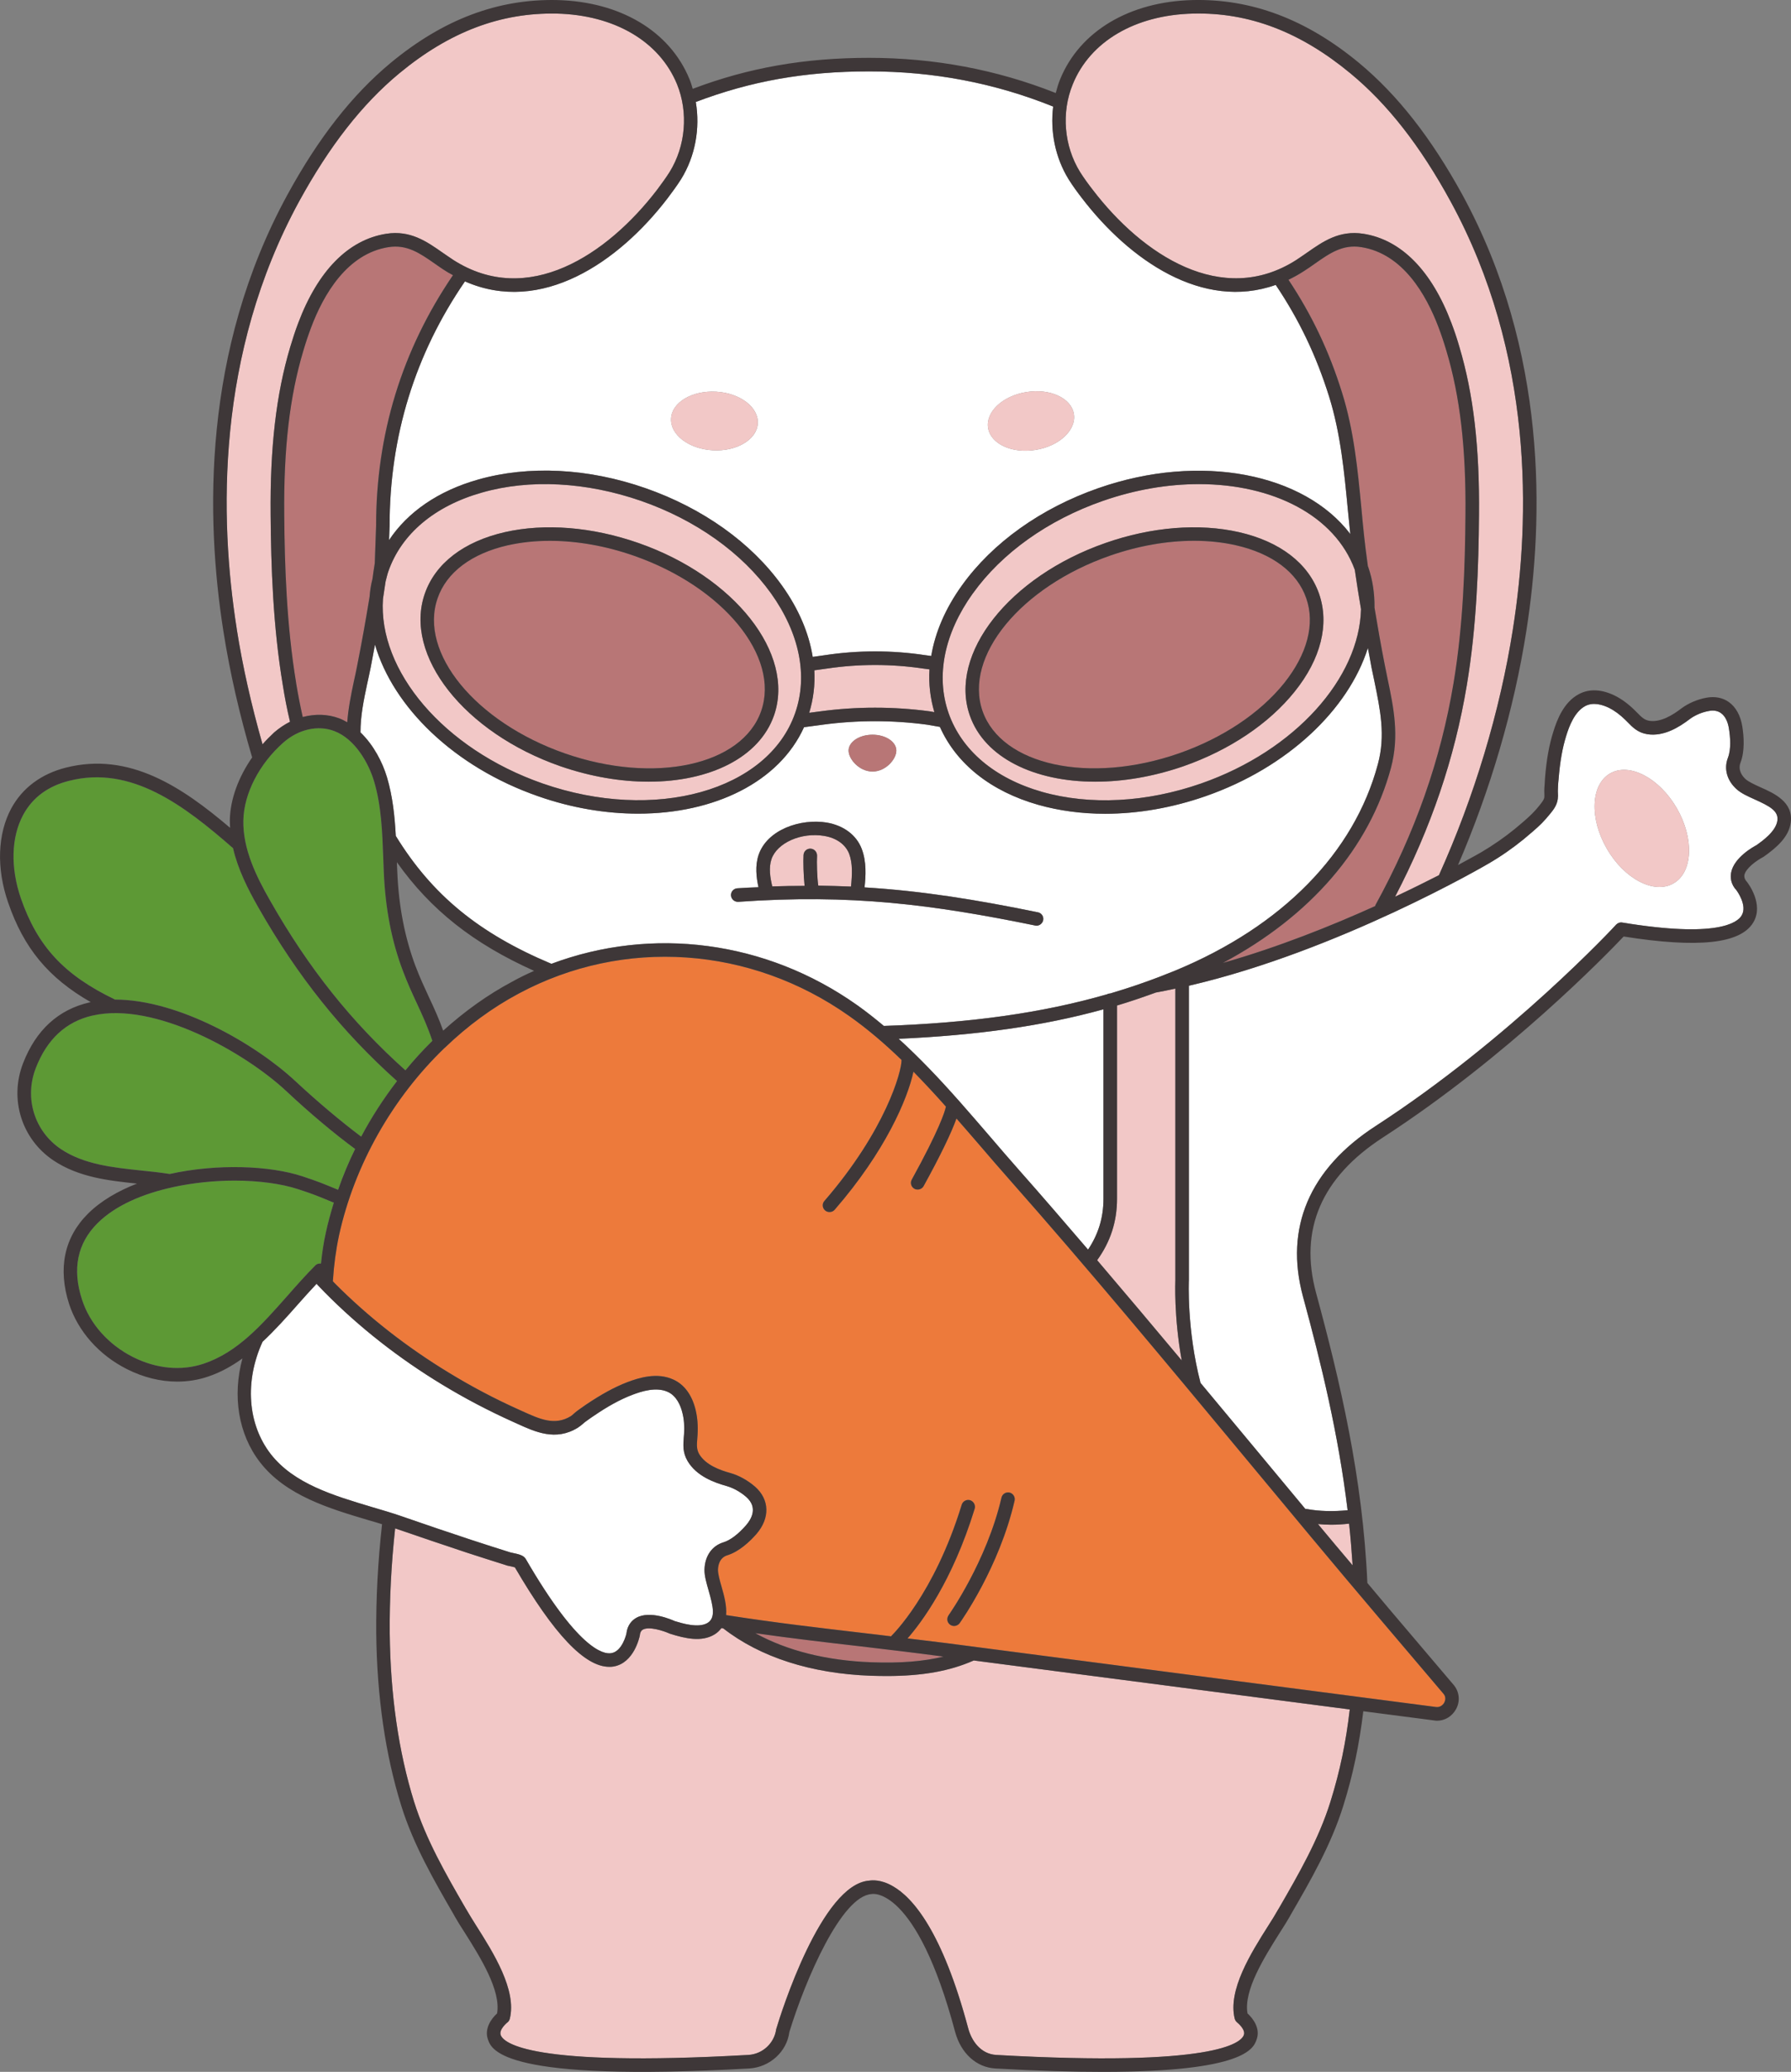 <?xml version="1.0" encoding="UTF-8"?>
<svg id="_레이어_1" data-name="레이어 1" xmlns="http://www.w3.org/2000/svg" viewBox="0 0 665.81 770.16">
  <rect x="0" y="0" width="665.81" height="770.16" fill="#808080" stroke="none"/>
  <defs>
    <style>
      .cls-1 {
        fill: #b87676;
      }

      .cls-1, .cls-2, .cls-3, .cls-4, .cls-5, .cls-6 {
        stroke-width: 0px;
      }

      .cls-2 {
        fill: #f2c8c7;
      }

      .cls-3 {
        fill: #fff;
      }

      .cls-4 {
        fill: #5d9935;
      }

      .cls-5 {
        fill: #ed7a3b;
      }

      .cls-6 {
        fill: #3e3738;
      }
    </style>
  </defs>
  <path class="cls-4" d="M123.86,446.96c.1.05.15,0,.25.05-1.11,3.67-2.16,7.39-2.97,11.17-.86,3.77-1.41,7.65-1.81,11.52-.75-.1-1.56.1-2.11.7-3.57,3.57-6.99,7.44-10.31,11.22-9.56,10.82-18.56,21.08-31.19,25.3-8.25,2.77-17.56,1.91-26.26-2.46-9.21-4.63-16.1-12.42-18.96-21.33-3.72-11.37-1.76-20.98,5.78-28.47,6.69-6.64,16.85-10.92,27.87-13.33,7.6-1.66,15.54-2.46,23.04-2.46,9.05,0,17.46,1.16,23.59,3.17,5.84,1.91,7.14,2.46,13.08,4.93Z"/>
  <path class="cls-4" d="M154.95,372.92c2.11,4.53,4.07,8.85,5.78,13.98-3.52,3.47-6.84,7.09-10.01,10.97-19.97-17.86-36.02-37.93-50.3-63.08-5.28-9.21-10.16-19.27-9.96-29.88.2-9.91,5.89-20.98,14.84-28.87,5.63-4.98,12.93-6.64,19.01-4.28,7.65,2.92,12.73,11.87,14.74,18.66,2.72,9.05,3.07,19.01,3.42,28.62l.2,5.23c.6,13.58,2.92,25.6,7.14,36.72,1.66,4.43,3.42,8.25,5.13,11.92Z"/>
  <path class="cls-4" d="M34.42,377.49c22.99-5.28,56.49,13.63,71.98,28.07,8.55,8.05,18.06,16,25.6,21.53-2.41,4.93-4.53,10.01-6.34,15.19-.1,0-.15-.1-.2-.1-5.63-2.31-7.14-2.97-13.08-4.93-12.07-3.97-31.59-4.78-49.3-.86-3.57-.55-7.24-.96-10.82-1.31-10.36-1.11-21.03-2.21-29.58-7.9-9.86-6.59-13.73-18.96-9.41-30.13,4.12-10.71,11.22-17.3,21.13-19.57Z"/>
  <path class="cls-4" d="M134.27,422.52c-7.24-5.43-16.25-12.98-24.45-20.62-14.69-13.68-43.31-30.33-67.05-30.33-18.96-9.1-28.77-19.72-35.01-37.63-3.92-11.47-3.62-22.74.86-31.04,3.47-6.44,9.26-10.71,17.15-12.68,23.09-5.84,42.71,9.21,60.87,25.05,1.81,7.85,5.48,15.14,9.41,22.03,14.64,25.7,31.09,46.23,51.56,64.54-4.98,6.49-9.46,13.38-13.33,20.67Z"/>
  <path class="cls-5" d="M372.3,556.72c-5.48,23.64-19.52,43.51-19.67,43.71-.8,1.16-.55,2.72.6,3.52.45.3.96.45,1.46.45.75,0,1.56-.35,2.06-1.06.6-.86,14.74-20.83,20.42-45.52.3-1.31-.5-2.67-1.86-3.02-1.36-.3-2.72.55-3.02,1.91ZM126.02,459.24c5.78-26.36,19.92-51.06,39.14-69.62.1-.05.15-.15.25-.2,8.3-8,17.56-14.84,27.47-20.12,38.98-20.88,86.07-17.61,122.84,8.4,6.84,4.83,13.28,10.36,19.42,16.3.1,4.23-5.94,26.16-28.67,52.42-.91,1.01-.8,2.62.25,3.52.45.4,1.06.6,1.66.6.7,0,1.41-.25,1.91-.86,18.86-21.73,27.11-41.25,29.28-51.31,4.12,4.23,8.15,8.55,12.07,12.98-.4,1.96-2.52,8.65-12.68,27.11-.7,1.21-.25,2.77.96,3.42.4.25.8.3,1.21.3.91,0,1.76-.45,2.21-1.26,6.19-11.22,10.31-19.77,12.22-25.15,2.97,3.42,5.99,6.84,8.9,10.26,3.52,4.12,7.04,8.2,10.51,12.12,29.78,33.7,58.95,68.86,87.17,102.82,16.4,19.77,33.35,40.19,50.25,60.11l24.25,28.57c1.16,1.36.45,2.87.25,3.27-.5.91-1.61,1.81-3.07,1.61l-182-23.74c-4.98-.6-9.76-1.21-14.44-1.76,5.03-5.73,16.6-21.03,24.95-48.19.4-1.31-.35-2.72-1.66-3.17-1.36-.4-2.77.35-3.17,1.71-10.21,33.3-25.86,48.44-26.01,48.59-.1.1-.15.2-.2.3-3.57-.45-7.09-.86-10.56-1.26-16.6-1.96-32.34-3.77-50.81-6.64.3-3.47-.75-7.29-1.66-10.46-.7-2.46-1.36-4.78-1.36-6.39.05-1.61.55-4.48,3.47-5.38,4.38-1.36,8.3-5.03,10.82-7.9,5.08-5.89,4.93-12.78-.45-17.56-2.62-2.31-6.09-4.28-9.26-5.13-3.82-1.06-9.16-2.97-11.57-7.04-1.01-1.76-.91-3.42-.7-5.73l.1-1.36c.2-3.52-.05-6.59-.75-9.46-1.36-5.48-4.23-9.36-8.3-11.17-5.94-2.72-12.63-.7-17.1,1.01-4.83,1.86-9.66,4.53-15.34,8.35-.65.45-1.36.96-2.01,1.41l-1.11.8c-.5.35-.96.75-1.41,1.16-.35.3-.7.65-1.11.91-5.94,3.62-11.47,1.11-17.91-1.81l-1.66-.75c-8.7-3.92-17.3-8.45-25.55-13.48-15.85-9.61-30.23-20.88-42.76-33.5-.2-.2-.4-.45-.6-.65,0-.1.05-.2.05-.3.35-5.58,1.11-11.22,2.26-16.7Z"/>
  <path class="cls-3" d="M315.46,279c0,3.22,3.97,7.8,8.9,7.8s8.85-4.58,8.85-7.8-3.97-5.89-8.85-5.89-8.9,2.62-8.9,5.89ZM139.4,239.61c6.79,23.24,29.43,45.47,60.61,56.34,12.63,4.43,25.3,6.49,37.22,6.49,28.37,0,52.47-11.77,61.67-32.14l6.79-.91c12.98-1.76,26.21-1.76,39.14,0l4.58.8c6.09,13.68,18.86,23.94,36.57,28.97,7.8,2.21,16.2,3.32,24.85,3.32,12.22,0,24.95-2.21,37.37-6.54,30.68-10.71,53.12-32.34,60.31-55.08.5,2.41.91,4.83,1.36,7.29.35,1.71.7,3.37,1.06,5.03,2.21,10.82,4.18,20.17,1.31,30.84-8.85,33.05-35.61,60.31-75.35,76.76-7.85,3.22-15.85,6.04-24.15,8.5-.4,0-.8.1-1.16.3-24.04,6.94-50.65,10.66-83,11.77-3.27-2.72-6.54-5.33-9.96-7.75-33.9-23.99-76.16-29.38-113.63-15.34-26.96-11.32-44.37-25.6-57.85-47.54-.4-7.29-1.16-14.69-3.27-21.78-1.66-5.58-4.98-12.02-9.86-16.7,0-6.19,1.16-11.77,2.52-18.21.4-1.91.86-3.82,1.26-5.89.55-2.87,1.06-5.73,1.61-8.55ZM387.8,342.08c.3-1.36-.6-2.72-1.96-2.97-22.89-4.68-43.01-7.95-64.44-9.26.45-4.18.8-9.46-1.06-14.34-1.96-5.13-6.74-8.7-13.03-9.76-9.66-1.56-22.08,2.57-25.3,12.02-1.36,4.07-.86,8.3-.05,12.02-2.62.1-5.18.2-7.9.4-1.36.1-2.41,1.31-2.31,2.67.1,1.41,1.31,2.41,2.67,2.36,41.95-2.97,72.23,1.01,110.41,8.8.15,0,.35.05.5.05,1.16,0,2.21-.86,2.46-2.01Z"/>
  <path class="cls-3" d="M144.83,195.5c0-33.3,9.46-63.88,28.02-90.9,28.32,12.48,57.04-6.99,75.35-30.94,1.66-2.21,3.42-4.58,4.98-7.04,5.28-8.5,7.14-18.91,5.48-28.72,20.32-7.7,40.85-11.37,64.44-11.37s46.68,4.33,68.41,13.08c-1.16,9.31.8,19.01,5.73,27.01,1.56,2.52,3.32,4.88,4.98,7.04,17.61,22.99,44.82,41.9,72.03,32.24,8.65,12.88,15.04,26.16,19.87,41.6,4.23,13.58,5.63,28.02,6.94,42,.3,2.97.6,5.99.91,9-17.1-22.49-55.58-30.33-93.66-17.05-21.33,7.44-39.34,20.27-50.76,36.22-6.14,8.55-9.91,17.4-11.37,26.16l-2.26-.3c-12.32-1.86-24.9-1.86-37.22,0l-4.58.65c-1.41-8.85-5.23-17.86-11.42-26.51-11.42-15.95-29.43-28.77-50.76-36.22-21.33-7.44-43.41-8.55-62.27-3.17-14.74,4.18-26.11,12.02-33.05,22.49l.2-5.28ZM385.03,167.23c8.8-1.41,15.14-7.39,14.19-13.33s-8.9-9.61-17.71-8.15c-8.8,1.41-15.14,7.39-14.19,13.33.96,5.94,8.9,9.61,17.71,8.15ZM281.71,157.42c.35-6.04-6.59-11.32-15.49-11.82-8.95-.5-16.45,3.97-16.75,9.96-.35,6.04,6.59,11.32,15.49,11.82,8.9.5,16.4-3.97,16.75-9.96Z"/>
  <path class="cls-3" d="M110.68,484.94c2.31-2.62,4.68-5.23,7.04-7.75.1.1.15.25.25.35.91.96,1.86,1.91,2.77,2.87,12.78,12.93,27.52,24.5,43.71,34.31,8.45,5.13,17.2,9.71,26.11,13.73l1.66.75c6.74,3.07,14.39,6.59,22.59,1.51.65-.4,1.26-.91,1.86-1.41.3-.3.6-.55.96-.8l1.11-.8c.65-.45,1.31-.96,1.96-1.36,5.28-3.62,9.81-6.09,14.24-7.8,3.67-1.41,9.05-3.07,13.28-1.16,3.27,1.46,4.83,5.08,5.48,7.85.6,2.31.8,4.88.6,7.9l-.1,1.26c-.2,2.72-.45,5.53,1.41,8.7,3.32,5.63,9.86,8,14.54,9.31,2.46.7,5.18,2.21,7.29,4.07,4.43,3.92,1.86,8.25-.05,10.46-2.92,3.37-5.94,5.63-8.45,6.39-4.28,1.31-6.89,5.08-7.04,10.11-.05,2.36.75,5.03,1.56,7.9,1.71,5.99,2.62,10.11-.45,11.97-3.42,2.01-9.51.1-12.17-.7-.91-.4-9.16-4.12-14.29-1.21-1.46.8-3.32,2.57-3.67,5.84,0,.1-1.51,6.64-5.63,7.29-3.12.55-12.58-1.86-31.79-35.01-.8-1.36-2.46-1.76-5.13-2.31l-.65-.15c-4.83-1.51-9.66-3.07-14.44-4.63-8.65-2.87-17.3-5.78-25.96-8.8-3.47-1.21-7.24-2.31-11.02-3.42-14.29-4.28-29.02-8.65-37.63-19.72-8.6-11.12-9.71-27.06-3.02-41.7,4.63-4.33,8.9-9.1,13.08-13.83Z"/>
  <path class="cls-3" d="M410.23,375.18v70.42c0,7.09-1.96,13.28-5.73,18.91-8.55-9.96-17.1-19.92-25.75-29.68-3.47-3.92-6.94-7.95-10.46-12.07-3.92-4.58-7.95-9.21-11.97-13.78l-.15-.15c-7.04-7.95-14.34-15.64-22.08-22.69,29.18-1.31,53.77-4.78,76.16-10.97Z"/>
  <path class="cls-3" d="M598.56,287.5c-7.19,4.18-7.75,16.65-1.21,27.97,6.49,11.27,17.61,17.05,24.8,12.88,7.19-4.12,7.7-16.65,1.21-27.92-6.54-11.27-17.61-17.05-24.8-12.93ZM500.98,561.4c-5.38.5-10.46.4-15.14-.45-.15-.05-.35,0-.55,0-6.44-7.75-12.93-15.54-19.27-23.19-6.54-7.85-13.08-15.74-19.72-23.69-5.18-20.02-4.33-37.93-4.33-38.28v-109.36c55.79-12.93,110.77-45.02,111.32-45.37,4.68-2.72,9.05-5.78,13.08-9.05,2.26-1.91,4.63-3.82,6.79-5.99,1.11-1.16,2.16-2.31,3.32-3.77,1.06-1.31,2.31-2.97,2.62-5.23.1-.75.1-1.56.05-2.31,0-.4-.05-.86,0-1.26l.05-1.36c.05-.8.1-1.61.2-2.41.5-6.44,1.41-11.57,2.82-16.1,1.16-3.77,3.17-9,7.09-11.12,2.97-1.56,6.39-.5,8.8.65,2.01,1.01,4.02,2.46,6.09,4.48l.86.86c1.86,1.91,3.82,3.92,7.34,4.48,6.14.96,11.87-2.67,15.64-5.53,1.96-1.51,4.68-2.67,7.29-3.12,1.76-.3,3.27-.05,4.43.8,1.51,1.06,2.57,3.12,2.97,5.78.5,3.17.86,7.55-.35,10.76-1.61,4.12-.4,8.5,3.17,11.72,1.71,1.56,4.18,2.67,6.74,3.82,5.58,2.52,8.95,4.28,8.45,7.9-.55,4.02-5.63,7.6-7.75,9.1-.86.45-8.45,4.53-9.46,10.31-.3,1.66-.15,4.23,2.06,6.54.05.1,4.12,5.58,1.86,9.31-1.61,2.72-9.21,8.4-44.37,2.62-.86-.15-1.66.15-2.26.75-.35.45-39.39,42.46-89.44,74.9-24.6,15.95-33.9,37.83-27.01,63.33,6.74,24.75,13.18,51.16,16.6,79.48Z"/>
  <path class="cls-2" d="M286.79,319.39c2.06-6.09,11.07-10.11,19.67-8.65,4.53.75,7.85,3.17,9.21,6.59,1.36,3.62,1.16,7.7.7,12.22-4.02-.15-8.05-.3-12.17-.35-.45-2.97-.6-8.75-.45-11.07.05-1.36-.96-2.57-2.36-2.67-1.41-.1-2.57.96-2.67,2.36-.15,2.26,0,7.8.4,11.47-3.92,0-7.9.05-12.02.2-.8-3.37-1.36-6.94-.3-10.11Z"/>
  <path class="cls-1" d="M112.54,266.53c-1.01-4.48-1.71-8.2-2.46-12.63-3.57-21.58-4.28-43.66-4.43-62.38-.25-24.7,2.01-44.17,7.09-61.12.86-2.92,1.81-5.78,2.87-8.6,4.63-12.32,13.43-27.52,28.77-29.93,6.89-1.11,11.72,2.26,17.25,6.14,1.41.96,2.77,1.96,4.28,2.87.8.55,1.66.91,2.46,1.41-18.91,27.77-28.57,59.06-28.57,93.11l-.5,13.98c-.3,1.96-.6,3.87-.86,5.84-.55,2.16-.91,4.38-1.06,6.59-1.36,8.25-2.82,16.6-4.58,25.4-.35,2.01-.8,3.92-1.21,5.78-1.11,5.23-2.11,10.21-2.52,15.49-.96-.55-1.91-1.06-2.97-1.46-4.28-1.61-9-1.71-13.58-.5Z"/>
  <path class="cls-1" d="M540.36,253.9c-4.78,28.62-14.29,55.63-29.07,82.6-.05.1-.05.2-.05.3-16.25,7.34-36.07,15.29-56.59,21.13,32.5-17.35,54.43-42.66,62.48-72.59,3.12-11.82,1.01-22.18-1.31-33.15-.3-1.66-.65-3.27-1.01-4.98-1.41-7.19-2.67-14.29-3.82-21.33.05-5.13-.65-10.26-2.36-15.19-.05-.05-.05-.1-.1-.2-.05-.35-.1-.7-.15-1.11-.96-6.74-1.66-13.63-2.26-20.37-1.36-14.19-2.77-28.92-7.19-43.01-4.83-15.54-11.27-28.97-19.92-42,1.86-.91,3.72-1.91,5.58-3.12,1.46-.91,2.87-1.91,4.23-2.87,5.53-3.87,10.36-7.24,17.25-6.14,15.39,2.41,24.15,17.61,28.77,29.93,1.06,2.82,2.01,5.68,2.87,8.6,5.08,16.95,7.34,36.42,7.09,61.12-.15,18.71-.8,40.8-4.43,62.38Z"/>
  <path class="cls-1" d="M350.72,615.78c-7.39,1.81-16.05,2.52-26.81,2.11-16.7-.6-31.39-4.33-43.16-10.82,13.78,1.96,26.31,3.42,39.44,4.93,9.66,1.16,19.62,2.31,30.53,3.77Z"/>
  <path class="cls-1" d="M485.58,222.36c3.37,9.61.4,20.83-8.25,31.64-8.95,11.12-22.84,20.37-39.09,26.06-33.2,11.57-65.9,4.48-72.99-15.74-7.04-20.27,14.19-46.18,47.39-57.75,10.51-3.67,21.23-5.53,31.24-5.53,5.43,0,10.66.55,15.54,1.66,13.53,3.07,22.84,10.06,26.16,19.67Z"/>
  <path class="cls-1" d="M235.63,206.57c33.2,11.57,54.43,37.48,47.33,57.75-7.04,20.22-39.74,27.31-72.94,15.74-33.2-11.57-54.43-37.43-47.33-57.7,3.32-9.61,12.63-16.6,26.11-19.67,4.93-1.11,10.16-1.66,15.59-1.66,10.01,0,20.72,1.86,31.24,5.53Z"/>
  <path class="cls-2" d="M494.89,566.78c2.16,0,4.38-.15,6.64-.4.55,5.13.96,10.26,1.31,15.49-4.33-5.08-8.6-10.21-12.88-15.34,1.61.15,3.22.25,4.93.25Z"/>
  <path class="cls-2" d="M237.84,608.03c.15-1.71.91-2.11,1.16-2.26,2.31-1.26,7.55.4,10.01,1.51,5.84,1.86,11.87,3.17,16.6.3,1.11-.65,1.91-1.51,2.57-2.36.25,0,.5.05.7.1,13.73,10.71,32.65,16.8,54.88,17.61,2.01.05,3.92.1,5.84.1,13.38,0,23.54-1.86,32.39-5.78l139.79,18.21c-1.41,12.12-3.62,22.89-7.19,34.31-4.38,14.03-11.87,27.01-19.12,39.54l-.4.65c-.96,1.71-2.16,3.67-3.52,5.78-6.44,10.16-15.19,24.04-12.53,34.71.15.55.5,1.06.96,1.41,0,0,3.22,2.57,2.41,4.63-1.06,2.92-10.82,11.97-92.05,7.39-5.84-.35-9.21-5.33-10.41-9.91-9.61-35.97-20.57-48.64-28.12-52.87-4.38-2.52-7.65-2.16-8.7-2.01-17.71,1.31-32.8,49.3-34.56,55.23-.7,5.23-5.08,9.26-10.36,9.56-81.19,4.58-91-4.48-92.05-7.39-.75-2.06,2.41-4.63,2.41-4.63.5-.35.8-.86.96-1.41,2.67-10.66-6.09-24.55-12.53-34.71-1.31-2.11-2.57-4.07-3.52-5.78l-.4-.65c-7.24-12.53-14.74-25.5-19.12-39.54-5.78-18.61-8.8-39.69-9.05-62.68-.1-12.37.55-25.5,2.01-38.93.25.1.5.15.75.25,8.65,2.97,17.3,5.94,26.01,8.8,4.83,1.56,9.66,3.12,14.49,4.63.2.1.6.2,1.16.3.45.1,1.51.3,2.11.5,14.49,24.85,25.96,36.97,35.06,36.97.5,0,1.06,0,1.56-.1,7.65-1.26,9.66-10.87,9.81-11.47Z"/>
  <path class="cls-2" d="M439.31,505.72c-10.36-12.42-20.88-24.85-31.44-37.27,4.88-6.74,7.39-14.24,7.39-22.84v-71.83c4.93-1.46,9.71-3.12,14.44-4.83,2.41-.45,4.83-.91,7.24-1.46v108.2c0,.65-.6,13.58,2.36,30.03Z"/>
  <path class="cls-2" d="M157.91,220.7c-7.95,22.89,14.64,51.66,50.45,64.14,11.22,3.87,22.38,5.73,32.75,5.73,22.64,0,41.15-8.9,46.63-24.65,7.95-22.84-14.64-51.61-50.45-64.09-17.15-5.99-34.76-7.39-49.6-4.02-15.24,3.47-25.86,11.57-29.78,22.89ZM201.68,291.23c-36.87-12.88-61.17-42-59.31-68.61.3-2.11.65-4.28.96-6.39.35-1.31.6-2.62,1.06-3.87,4.83-13.83,17.15-24.25,34.71-29.23,17.81-5.13,38.88-3.97,59.21,3.07,20.37,7.09,37.53,19.32,48.34,34.41,10.61,14.84,13.78,30.63,8.95,44.47-10.06,28.92-52.21,40.69-93.92,26.16Z"/>
  <path class="cls-2" d="M300.82,264.97c1.56-5.08,2.21-10.41,1.91-15.8l4.68-.65c11.87-1.76,23.94-1.76,35.82,0l2.31.3c-.35,5.43.3,10.76,1.81,15.9l-1.71-.3c-13.53-1.81-27.16-1.81-40.64,0l-4.18.55Z"/>
  <path class="cls-2" d="M410.99,201.84c-35.82,12.48-58.45,41.25-50.45,64.14,5.48,15.69,23.99,24.6,46.63,24.6,10.36,0,21.53-1.86,32.75-5.73,17.15-5.99,31.84-15.85,41.35-27.72,9.81-12.17,13.03-25.15,9.1-36.42-3.97-11.32-14.54-19.42-29.78-22.89-14.84-3.37-32.5-1.96-49.6,4.02ZM352.63,265.07c-4.83-13.83-1.61-29.63,9-44.47,10.82-15.09,27.97-27.31,48.34-34.41,12.12-4.23,24.3-6.24,35.71-6.24,27.52,0,50.55,11.67,57.95,31.84.7,4.83,1.46,9.71,2.31,14.64-.6,25.5-24.3,52.52-59.41,64.79-20.32,7.09-41.35,8.2-59.21,3.12-17.56-5.03-29.83-15.39-34.71-29.28Z"/>
  <path class="cls-2" d="M562.45,233.73c-4.83,30.84-14.39,62.48-27.52,91.6-4.63,2.36-10.11,5.08-16.3,8,13.33-25.6,22.13-51.41,26.66-78.62,3.67-21.93,4.38-44.22,4.53-63.13.25-25.25-2.06-45.12-7.29-62.63-.86-3.02-1.86-5.99-2.97-8.9-7.34-19.47-18.66-30.94-32.7-33.15-8.95-1.41-15.04,2.87-20.93,6.99-1.36.91-2.67,1.86-4.07,2.77-27.57,17.61-57.14-1.91-75.6-26.06-1.61-2.06-3.27-4.33-4.73-6.64-5.99-9.66-7.04-22.13-2.72-32.65,6.49-15.95,23.24-25.75,44.72-26.26,20.77-.5,39.84,6.79,58.5,22.23,13.83,11.42,26.01,27.01,37.22,47.59,30.94,56.74,29.68,117.71,23.19,158.86Z"/>
  <path class="cls-2" d="M97.6,276.69c-4.12-14.49-7.39-28.87-9.61-42.96-6.49-41.15-7.75-102.11,23.19-158.86,11.27-20.57,23.44-36.17,37.22-47.59,18.66-15.44,37.63-22.64,58.5-22.23,21.48.5,38.23,10.31,44.77,26.26,4.28,10.51,3.22,22.99-2.77,32.65-1.46,2.31-3.12,4.53-4.68,6.64-18.51,24.15-48.04,43.71-75.66,26.06-1.41-.91-2.72-1.86-4.07-2.77-5.89-4.12-11.97-8.4-20.93-6.99-14.03,2.21-25.35,13.68-32.7,33.15-1.11,2.92-2.06,5.89-2.97,8.9-5.23,17.51-7.55,37.37-7.29,62.63.15,18.91.86,41.2,4.53,63.13.75,4.73,1.51,8.7,2.67,13.58-2.06,1.06-4.02,2.36-5.89,3.97-1.51,1.41-2.97,2.87-4.33,4.43Z"/>
  <path class="cls-2" d="M623.36,300.43c6.49,11.27,5.99,23.79-1.21,27.92-7.19,4.18-18.31-1.61-24.8-12.88-6.54-11.32-5.99-23.79,1.21-27.97,7.19-4.12,18.26,1.66,24.8,12.93Z"/>
  <path class="cls-2" d="M399.21,153.9c.96,5.94-5.38,11.92-14.19,13.33-8.8,1.46-16.75-2.21-17.71-8.15-.96-5.94,5.38-11.92,14.19-13.33,8.8-1.46,16.75,2.21,17.71,8.15Z"/>
  <path class="cls-6" d="M365.26,264.31c7.09,20.22,39.79,27.31,72.99,15.74,16.25-5.68,30.13-14.94,39.09-26.06,8.65-10.82,11.62-22.03,8.25-31.64-3.32-9.61-12.63-16.6-26.16-19.67-4.88-1.11-10.11-1.66-15.54-1.66-10.01,0-20.72,1.86-31.24,5.53-33.2,11.57-54.43,37.48-47.39,57.75ZM360.53,265.97c-8-22.89,14.64-51.66,50.45-64.14,17.1-5.99,34.76-7.39,49.6-4.02,15.24,3.47,25.81,11.57,29.78,22.89,3.92,11.27.7,24.25-9.1,36.42-9.51,11.87-24.2,21.73-41.35,27.72-11.22,3.87-22.38,5.73-32.75,5.73-22.64,0-41.15-8.9-46.63-24.6Z"/>
  <path class="cls-6" d="M352.63,600.44c.15-.2,14.19-20.07,19.67-43.71.3-1.36,1.66-2.21,3.02-1.91,1.36.35,2.16,1.71,1.86,3.02-5.68,24.7-19.82,44.67-20.42,45.52-.5.7-1.31,1.06-2.06,1.06-.5,0-1.01-.15-1.46-.45-1.16-.8-1.41-2.36-.6-3.52Z"/>
  <path class="cls-1" d="M333.22,279c0,3.22-3.97,7.8-8.85,7.8s-8.9-4.58-8.9-7.8,3.97-5.89,8.9-5.89,8.85,2.62,8.85,5.89Z"/>
  <path class="cls-2" d="M266.21,145.6c8.9.5,15.85,5.78,15.49,11.82-.35,5.99-7.85,10.46-16.75,9.96-8.9-.5-15.85-5.78-15.49-11.82.3-5.99,7.8-10.46,16.75-9.96Z"/>
  <path class="cls-6" d="M384.83,344.04c-38.18-7.8-68.46-11.77-110.41-8.8-1.36.05-2.57-.96-2.67-2.36-.1-1.36.96-2.57,2.31-2.67,2.72-.2,5.28-.3,7.9-.4-.8-3.72-1.31-7.95.05-12.02,3.22-9.46,15.64-13.58,25.3-12.02,6.29,1.06,11.07,4.63,13.03,9.76,1.86,4.88,1.51,10.16,1.06,14.34,21.43,1.31,41.55,4.58,64.44,9.26,1.36.25,2.26,1.61,1.96,2.97-.25,1.16-1.31,2.01-2.46,2.01-.15,0-.35-.05-.5-.05ZM306.46,310.74c-8.6-1.46-17.61,2.57-19.67,8.65-1.06,3.17-.5,6.74.3,10.11,4.12-.15,8.1-.2,12.02-.2-.4-3.67-.55-9.21-.4-11.47.1-1.41,1.26-2.46,2.67-2.36,1.41.1,2.41,1.31,2.36,2.67-.15,2.31,0,8.1.45,11.07,4.12.05,8.15.2,12.17.35.45-4.53.65-8.6-.7-12.22-1.36-3.42-4.68-5.84-9.21-6.59Z"/>
  <path class="cls-6" d="M188.8,202.69c-13.48,3.07-22.79,10.06-26.11,19.67-7.09,20.27,14.14,46.13,47.33,57.7,33.2,11.57,65.9,4.48,72.94-15.74,7.09-20.27-14.14-46.18-47.33-57.75-10.51-3.67-21.23-5.53-31.24-5.53-5.43,0-10.66.55-15.59,1.66ZM208.37,284.84c-35.82-12.48-58.4-41.25-50.45-64.14,3.92-11.32,14.54-19.42,29.78-22.89,14.84-3.37,32.45-1.96,49.6,4.02,35.82,12.48,58.4,41.25,50.45,64.09-5.48,15.74-23.99,24.65-46.63,24.65-10.36,0-21.53-1.86-32.75-5.73Z"/>
  <path class="cls-6" d="M501.53,566.38c-2.26.25-4.48.4-6.64.4-1.71,0-3.32-.1-4.93-.25,4.28,5.13,8.55,10.26,12.88,15.34-.35-5.23-.75-10.36-1.31-15.49ZM454.65,357.93c20.52-5.84,40.34-13.78,56.59-21.13,0-.1,0-.2.05-.3,14.79-26.96,24.3-53.97,29.07-82.6,3.62-21.58,4.28-43.66,4.43-62.38.25-24.7-2.01-44.17-7.09-61.12-.86-2.92-1.81-5.78-2.87-8.6-4.63-12.32-13.38-27.52-28.77-29.93-6.89-1.11-11.72,2.26-17.25,6.14-1.36.96-2.77,1.96-4.23,2.87-1.86,1.21-3.72,2.21-5.58,3.12,8.65,13.03,15.09,26.46,19.92,42,4.43,14.08,5.84,28.82,7.19,43.01.6,6.74,1.31,13.63,2.26,20.37.05.4.1.75.15,1.11.05.1.05.15.1.2,1.71,4.93,2.41,10.06,2.36,15.19,1.16,7.04,2.41,14.14,3.82,21.33.35,1.71.7,3.32,1.01,4.98,2.31,10.97,4.43,21.33,1.31,33.15-8.05,29.93-29.98,55.23-62.48,72.59ZM553.29,321.05c-.55.35-55.53,32.45-111.32,45.37v109.36c0,.35-.86,18.26,4.33,38.28,6.64,7.95,13.18,15.85,19.72,23.69,6.34,7.65,12.83,15.44,19.27,23.19.2,0,.4-.05.55,0,4.68.86,9.76.96,15.14.45-3.42-28.32-9.86-54.73-16.6-79.48-6.89-25.5,2.41-47.39,27.01-63.33,50.05-32.45,89.09-74.45,89.44-74.9.6-.6,1.41-.91,2.26-.75,35.16,5.78,42.76.1,44.37-2.62,2.26-3.72-1.81-9.21-1.86-9.31-2.21-2.31-2.36-4.88-2.06-6.54,1.01-5.78,8.6-9.86,9.46-10.31,2.11-1.51,7.19-5.08,7.75-9.1.5-3.62-2.87-5.38-8.45-7.9-2.57-1.16-5.03-2.26-6.74-3.82-3.57-3.22-4.78-7.6-3.17-11.72,1.21-3.22.86-7.6.35-10.76-.4-2.67-1.46-4.73-2.97-5.78-1.16-.86-2.67-1.11-4.43-.8-2.62.45-5.33,1.61-7.29,3.12-3.77,2.87-9.51,6.49-15.64,5.53-3.52-.55-5.48-2.57-7.34-4.48l-.86-.86c-2.06-2.01-4.07-3.47-6.09-4.48-2.41-1.16-5.84-2.21-8.8-.65-3.92,2.11-5.94,7.34-7.09,11.12-1.41,4.53-2.31,9.66-2.82,16.1-.1.8-.15,1.61-.2,2.41l-.05,1.36c-.05.4,0,.86,0,1.26.05.75.05,1.56-.05,2.31-.3,2.26-1.56,3.92-2.62,5.23-1.16,1.46-2.21,2.62-3.32,3.77-2.16,2.16-4.53,4.07-6.79,5.99-4.02,3.27-8.4,6.34-13.08,9.05ZM436.94,367.48c-2.41.55-4.83,1.01-7.24,1.46-4.73,1.71-9.51,3.37-14.44,4.83v71.83c0,8.6-2.52,16.1-7.39,22.84,10.56,12.42,21.08,24.85,31.44,37.27-2.97-16.45-2.36-29.38-2.36-30.03v-108.2ZM443.53,5.05c-21.48.5-38.23,10.31-44.72,26.26-4.33,10.51-3.27,22.99,2.72,32.65,1.46,2.31,3.12,4.58,4.73,6.64,18.46,24.15,48.04,43.66,75.6,26.06,1.41-.91,2.72-1.86,4.07-2.77,5.89-4.12,11.97-8.4,20.93-6.99,14.03,2.21,25.35,13.68,32.7,33.15,1.11,2.92,2.11,5.89,2.97,8.9,5.23,17.51,7.55,37.37,7.29,62.63-.15,18.91-.86,41.2-4.53,63.13-4.53,27.21-13.33,53.02-26.66,78.62,6.19-2.92,11.67-5.63,16.3-8,13.13-29.13,22.69-60.77,27.52-91.6,6.49-41.15,7.75-102.11-23.19-158.86-11.22-20.57-23.39-36.17-37.22-47.59-18.66-15.44-37.73-22.74-58.5-22.23ZM361.64,220.6c-10.61,14.84-13.83,30.63-9,44.47,4.88,13.88,17.15,24.25,34.71,29.28,17.86,5.08,38.88,3.97,59.21-3.12,35.11-12.27,58.8-39.29,59.41-64.79-.86-4.93-1.61-9.81-2.31-14.64-7.39-20.17-30.43-31.84-57.95-31.84-11.42,0-23.59,2.01-35.71,6.24-20.37,7.09-37.53,19.32-48.34,34.41ZM410.23,375.18c-22.38,6.19-46.98,9.66-76.16,10.97,7.75,7.04,15.04,14.74,22.08,22.69l.15.15c4.02,4.58,8.05,9.21,11.97,13.78,3.52,4.12,6.99,8.15,10.46,12.07,8.65,9.76,17.2,19.72,25.75,29.68,3.77-5.63,5.73-11.82,5.73-18.91v-70.42ZM302.73,249.17c.3,5.38-.35,10.71-1.91,15.8l4.18-.55c13.48-1.81,27.11-1.81,40.64,0l1.71.3c-1.51-5.13-2.16-10.46-1.81-15.9l-2.31-.3c-11.87-1.76-23.94-1.76-35.82,0l-4.68.65ZM280.75,607.08c11.77,6.49,26.46,10.21,43.16,10.82,10.76.4,19.42-.3,26.81-2.11-10.92-1.46-20.88-2.62-30.53-3.77-13.13-1.51-25.65-2.97-39.44-4.93ZM153.94,669.75c4.38,14.03,11.87,27.01,19.12,39.54l.4.65c.96,1.71,2.21,3.67,3.52,5.78,6.44,10.16,15.19,24.04,12.53,34.71-.15.55-.45,1.06-.96,1.41,0,0-3.17,2.57-2.41,4.63,1.06,2.92,10.87,11.97,92.05,7.39,5.28-.3,9.66-4.33,10.36-9.56,1.76-5.94,16.85-53.92,34.56-55.23,1.06-.15,4.33-.5,8.7,2.01,7.55,4.23,18.51,16.9,28.12,52.87,1.21,4.58,4.58,9.56,10.41,9.91,81.24,4.58,91-4.48,92.05-7.39.8-2.06-2.41-4.63-2.41-4.63-.45-.35-.8-.86-.96-1.41-2.67-10.66,6.09-24.55,12.53-34.71,1.36-2.11,2.57-4.07,3.52-5.78l.4-.65c7.24-12.53,14.74-25.5,19.12-39.54,3.57-11.42,5.78-22.18,7.19-34.31l-139.79-18.21c-8.85,3.92-19.01,5.78-32.39,5.78-1.91,0-3.82-.05-5.84-.1-22.23-.8-41.15-6.89-54.88-17.61-.2-.05-.45-.1-.7-.1-.65.86-1.46,1.71-2.57,2.36-4.73,2.87-10.76,1.56-16.6-.3-2.46-1.11-7.7-2.77-10.01-1.51-.25.15-1.01.55-1.16,2.26-.15.6-2.16,10.21-9.81,11.47-.5.1-1.06.1-1.56.1-9.1,0-20.57-12.12-35.06-36.97-.6-.2-1.66-.4-2.11-.5-.55-.1-.96-.2-1.16-.3-4.83-1.51-9.66-3.07-14.49-4.63-8.7-2.87-17.35-5.84-26.01-8.8-.25-.1-.5-.15-.75-.25-1.46,13.43-2.11,26.56-2.01,38.93.25,22.99,3.27,44.07,9.05,62.68ZM154.49,359.18c1.61,4.28,3.37,8,5.03,11.62,1.81,3.82,3.62,7.8,5.23,12.32,7.9-7.14,16.55-13.38,25.75-18.26,2.62-1.46,5.33-2.77,8.05-3.97-22.54-10.11-38.43-22.64-51.01-40.39l.15,3.57c.55,13.03,2.82,24.5,6.79,35.11ZM142.37,222.61c-1.86,26.61,22.43,55.74,59.31,68.61,41.7,14.54,83.85,2.77,93.92-26.16,4.83-13.83,1.66-29.63-8.95-44.47-10.82-15.09-27.97-27.31-48.34-34.41-20.32-7.04-41.4-8.2-59.21-3.07-17.56,4.98-29.88,15.39-34.71,29.23-.45,1.26-.7,2.57-1.06,3.87-.3,2.11-.65,4.28-.96,6.39ZM172.85,104.6c-18.56,27.01-28.02,57.6-28.02,90.9l-.2,5.28c6.94-10.46,18.31-18.31,33.05-22.49,18.86-5.38,40.95-4.28,62.27,3.17,21.33,7.44,39.34,20.27,50.76,36.22,6.19,8.65,10.01,17.66,11.42,26.51l4.58-.65c12.32-1.86,24.9-1.86,37.22,0l2.26.3c1.46-8.75,5.23-17.61,11.37-26.16,11.42-15.95,29.43-28.77,50.76-36.22,38.08-13.28,76.56-5.43,93.66,17.05-.3-3.02-.6-6.04-.91-9-1.31-13.98-2.72-28.42-6.94-42-4.83-15.44-11.22-28.72-19.87-41.6-27.21,9.66-54.43-9.26-72.03-32.24-1.66-2.16-3.42-4.53-4.98-7.04-4.93-8-6.89-17.71-5.73-27.01-21.73-8.75-44.12-13.08-68.41-13.08s-44.12,3.67-64.44,11.37c1.66,9.81-.2,20.22-5.48,28.72-1.56,2.46-3.32,4.83-4.98,7.04-18.31,23.94-47.03,43.41-75.35,30.94ZM124.31,476.89c12.53,12.63,26.91,23.89,42.76,33.5,8.25,5.03,16.85,9.56,25.55,13.48l1.66.75c6.44,2.92,11.97,5.43,17.91,1.81.4-.25.75-.6,1.11-.91.45-.4.91-.8,1.41-1.16l1.11-.8c.65-.45,1.36-.96,2.01-1.41,5.68-3.82,10.51-6.49,15.34-8.35,4.48-1.71,11.17-3.72,17.1-1.01,4.07,1.81,6.94,5.68,8.3,11.17.7,2.87.96,5.94.75,9.46l-.1,1.36c-.2,2.31-.3,3.97.7,5.73,2.41,4.07,7.75,5.99,11.57,7.04,3.17.86,6.64,2.82,9.26,5.13,5.38,4.78,5.53,11.67.45,17.56-2.52,2.87-6.44,6.54-10.82,7.9-2.92.91-3.42,3.77-3.47,5.38,0,1.61.65,3.92,1.36,6.39.91,3.17,1.96,6.99,1.66,10.46,18.46,2.87,34.21,4.68,50.81,6.64,3.47.4,6.99.8,10.56,1.26.05-.1.1-.2.2-.3.15-.15,15.8-15.29,26.01-48.59.4-1.36,1.81-2.11,3.17-1.71,1.31.45,2.06,1.86,1.66,3.17-8.35,27.16-19.92,42.46-24.95,48.19,4.68.55,9.46,1.16,14.44,1.76l182,23.74c1.46.2,2.57-.7,3.07-1.61.2-.4.91-1.91-.25-3.27l-24.25-28.57c-16.9-19.92-33.85-40.34-50.25-60.11-28.22-33.95-57.4-69.12-87.17-102.82-3.47-3.92-6.99-8-10.51-12.12-2.92-3.42-5.94-6.84-8.9-10.26-1.91,5.38-6.04,13.93-12.22,25.15-.45.8-1.31,1.26-2.21,1.26-.4,0-.8-.05-1.21-.3-1.21-.65-1.66-2.21-.96-3.42,10.16-18.46,12.27-25.15,12.68-27.11-3.92-4.43-7.95-8.75-12.07-12.98-2.16,10.06-10.41,29.58-29.28,51.31-.5.6-1.21.86-1.91.86-.6,0-1.21-.2-1.66-.6-1.06-.91-1.16-2.52-.25-3.52,22.74-26.26,28.77-48.19,28.67-52.42-6.14-5.94-12.58-11.47-19.42-16.3-36.77-26.01-83.85-29.28-122.84-8.4-9.91,5.28-19.17,12.12-27.47,20.12-.1.05-.15.15-.25.2-19.22,18.56-33.35,43.26-39.14,69.62-1.16,5.48-1.91,11.12-2.26,16.7,0,.1-.05.2-.05.3.2.2.4.45.6.65ZM136.53,254.05c-1.36,6.44-2.52,12.02-2.52,18.21,4.88,4.68,8.2,11.12,9.86,16.7,2.11,7.09,2.87,14.49,3.27,21.78,13.48,21.93,30.89,36.22,57.85,47.54,37.48-14.03,79.73-8.65,113.63,15.34,3.42,2.41,6.69,5.03,9.96,7.75,32.34-1.11,58.95-4.83,83-11.77.35-.2.75-.3,1.16-.3,8.3-2.46,16.3-5.28,24.15-8.5,39.74-16.45,66.5-43.71,75.35-76.76,2.87-10.66.91-20.02-1.31-30.84-.35-1.66-.7-3.32-1.06-5.03-.45-2.46-.86-4.88-1.36-7.29-7.19,22.74-29.63,44.37-60.31,55.08-12.42,4.33-25.15,6.54-37.37,6.54-8.65,0-17.05-1.11-24.85-3.32-17.71-5.03-30.48-15.29-36.57-28.97l-4.58-.8c-12.93-1.76-26.16-1.76-39.14,0l-6.79.91c-9.21,20.37-33.3,32.14-61.67,32.14-11.92,0-24.6-2.06-37.22-6.49-31.19-10.87-53.82-33.1-60.61-56.34-.55,2.82-1.06,5.68-1.61,8.55-.4,2.06-.86,3.97-1.26,5.89ZM100.62,540.48c8.6,11.07,23.34,15.44,37.63,19.72,3.77,1.11,7.55,2.21,11.02,3.42,8.65,3.02,17.3,5.94,25.96,8.8,4.78,1.56,9.61,3.12,14.44,4.63l.65.15c2.67.55,4.33.96,5.13,2.31,19.22,33.15,28.67,35.56,31.79,35.01,4.12-.65,5.63-7.19,5.63-7.29.35-3.27,2.21-5.03,3.67-5.84,5.13-2.92,13.38.8,14.29,1.21,2.67.8,8.75,2.72,12.17.7,3.07-1.86,2.16-5.99.45-11.97-.8-2.87-1.61-5.53-1.56-7.9.15-5.03,2.77-8.8,7.04-10.11,2.52-.75,5.53-3.02,8.45-6.39,1.91-2.21,4.48-6.54.05-10.46-2.11-1.86-4.83-3.37-7.29-4.07-4.68-1.31-11.22-3.67-14.54-9.31-1.86-3.17-1.61-5.99-1.41-8.7l.1-1.26c.2-3.02,0-5.58-.6-7.9-.65-2.77-2.21-6.39-5.48-7.85-4.23-1.91-9.61-.25-13.28,1.16-4.43,1.71-8.95,4.18-14.24,7.8-.65.4-1.31.91-1.96,1.36l-1.11.8c-.35.25-.65.5-.96.8-.6.5-1.21,1.01-1.86,1.41-8.2,5.08-15.85,1.56-22.59-1.51l-1.66-.75c-8.9-4.02-17.66-8.6-26.11-13.73-16.2-9.81-30.94-21.38-43.71-34.31-.91-.96-1.86-1.91-2.77-2.87-.1-.1-.15-.25-.25-.35-2.36,2.52-4.73,5.13-7.04,7.75-4.18,4.73-8.45,9.51-13.08,13.83-6.69,14.64-5.58,30.58,3.02,41.7ZM110.08,253.9c.75,4.43,1.46,8.15,2.46,12.63,4.58-1.21,9.31-1.11,13.58.5,1.06.4,2.01.91,2.97,1.46.4-5.28,1.41-10.26,2.52-15.49.4-1.86.86-3.77,1.21-5.78,1.76-8.8,3.22-17.15,4.58-25.4.15-2.21.5-4.43,1.06-6.59.25-1.96.55-3.87.86-5.84l.5-13.98c0-34.05,9.66-65.34,28.57-93.11-.8-.5-1.66-.86-2.46-1.41-1.51-.91-2.87-1.91-4.28-2.87-5.53-3.87-10.36-7.24-17.25-6.14-15.34,2.41-24.15,17.61-28.77,29.93-1.06,2.82-2.01,5.68-2.87,8.6-5.08,16.95-7.34,36.42-7.09,61.12.15,18.71.86,40.8,4.43,62.38ZM87.99,233.73c2.21,14.08,5.48,28.47,9.61,42.96,1.36-1.56,2.82-3.02,4.33-4.43,1.86-1.61,3.82-2.92,5.89-3.97-1.16-4.88-1.91-8.85-2.67-13.58-3.67-21.93-4.38-44.22-4.53-63.13-.25-25.25,2.06-45.12,7.29-62.63.91-3.02,1.86-5.99,2.97-8.9,7.34-19.47,18.66-30.94,32.7-33.15,8.95-1.41,15.04,2.87,20.93,6.99,1.36.91,2.67,1.86,4.07,2.77,27.62,17.66,57.14-1.91,75.66-26.06,1.56-2.11,3.22-4.33,4.68-6.64,5.99-9.66,7.04-22.13,2.77-32.65-6.54-15.95-23.29-25.75-44.77-26.26-20.88-.4-39.84,6.79-58.5,22.23-13.78,11.42-25.96,27.01-37.22,47.59-30.94,56.74-29.68,117.71-23.19,158.86ZM90.46,304.91c-.2,10.61,4.68,20.67,9.96,29.88,14.29,25.15,30.33,45.22,50.3,63.08,3.17-3.87,6.49-7.5,10.01-10.97-1.71-5.13-3.67-9.46-5.78-13.98-1.71-3.67-3.47-7.5-5.13-11.92-4.23-11.12-6.54-23.14-7.14-36.72l-.2-5.23c-.35-9.61-.7-19.57-3.42-28.62-2.01-6.79-7.09-15.74-14.74-18.66-6.09-2.36-13.38-.7-19.01,4.28-8.95,7.9-14.64,18.96-14.84,28.87ZM64.15,441.33c-11.02,2.41-21.18,6.69-27.87,13.33-7.55,7.5-9.51,17.1-5.78,28.47,2.87,8.9,9.76,16.7,18.96,21.33,8.7,4.38,18.01,5.23,26.26,2.46,12.63-4.23,21.63-14.49,31.19-25.3,3.32-3.77,6.74-7.65,10.31-11.22.55-.6,1.36-.8,2.11-.7.4-3.87.96-7.75,1.81-11.52.8-3.77,1.86-7.5,2.97-11.17-.1-.05-.15,0-.25-.05-5.94-2.46-7.24-3.02-13.08-4.93-6.14-2.01-14.54-3.17-23.59-3.17-7.5,0-15.44.8-23.04,2.46ZM34.42,377.49c-9.91,2.26-17,8.85-21.13,19.57-4.33,11.17-.45,23.54,9.41,30.13,8.55,5.68,19.22,6.79,29.58,7.9,3.57.35,7.24.75,10.82,1.31,17.71-3.92,37.22-3.12,49.3.86,5.94,1.96,7.44,2.62,13.08,4.93.05,0,.1.1.2.1,1.81-5.18,3.92-10.26,6.34-15.19-7.55-5.53-17.05-13.48-25.6-21.53-15.49-14.44-48.99-33.35-71.98-28.07ZM25.77,290.22c-7.9,1.96-13.68,6.24-17.15,12.68-4.48,8.3-4.78,19.57-.86,31.04,6.24,17.91,16.05,28.52,35.01,37.63,23.74,0,52.37,16.65,67.05,30.33,8.2,7.65,17.2,15.19,24.45,20.62,3.87-7.29,8.35-14.19,13.33-20.67-20.47-18.31-36.92-38.83-51.56-64.54-3.92-6.89-7.6-14.19-9.41-22.03-18.16-15.85-37.78-30.89-60.87-25.05ZM33.72,372.51c-15.74-9-24.9-20.12-30.68-36.97-4.43-12.73-3.97-25.55,1.16-35.06,4.12-7.6,11.17-12.83,20.32-15.14,23.54-5.94,43.11,7.14,61.02,22.38-.05-.96-.1-1.96-.1-2.92.15-7.7,3.22-15.95,8.3-23.24-4.68-15.85-8.3-31.64-10.71-47.03-6.59-41.95-7.85-104.08,23.79-162.08,11.52-21.13,24.09-37.17,38.38-49.05C164.85,7.12,185.13-.43,207.01.02c23.59.55,42,11.57,49.3,29.38.5,1.21.86,2.41,1.21,3.62,20.72-7.85,41.6-11.52,65.59-11.52s47.33,4.33,69.37,13.08c.45-1.76.96-3.47,1.66-5.18C401.43,11.59,419.89.58,443.43.02c21.78-.5,42.15,7.09,61.82,23.39,14.29,11.87,26.86,27.92,38.43,49.05,31.59,58,30.33,120.12,23.74,162.08-4.58,29.23-13.38,59.11-25.4,87.02,5.43-2.92,8.6-4.73,8.75-4.83,4.43-2.62,8.6-5.53,12.37-8.6,2.16-1.81,4.43-3.67,6.44-5.68.96-.96,1.91-2.01,2.77-3.12,1.06-1.36,1.66-2.11,1.76-2.97.05-.45,0-.96,0-1.46,0-.6-.05-1.21,0-1.81l.1-1.31c.05-.86.1-1.71.15-2.52.55-6.84,1.51-12.27,3.07-17.2,1.41-4.58,3.92-11.07,9.51-14.03,3.82-2.06,8.45-1.86,13.38.55,2.52,1.26,4.93,3.02,7.39,5.43l.91.91c1.76,1.81,2.77,2.72,4.53,3.02,4.28.65,8.85-2.26,11.87-4.58,2.62-1.96,6.04-3.42,9.41-4.02,3.12-.55,5.99,0,8.25,1.61,2.62,1.86,4.38,5.03,5.03,9.1.6,3.77.96,9.1-.65,13.38-1.11,2.87.7,5.13,1.86,6.19,1.16,1.01,3.22,1.96,5.43,2.97,5.23,2.31,12.37,5.53,11.37,13.13-.7,5.43-5.28,9.36-10.11,12.78-2.72,1.41-6.69,4.33-7.14,6.84-.05.5-.05,1.36.96,2.46.4.5,6.39,8.35,2.36,15.09-4.73,7.95-20.52,9.61-48.19,5.23-6.24,6.59-43.16,44.67-89.49,74.7-22.89,14.84-31.24,34.26-24.85,57.8,8.9,32.8,17.35,68.56,19.06,107.8,2.62,3.12,5.28,6.29,7.9,9.41l24.25,28.57c2.11,2.57,2.41,6.09.8,8.95-1.46,2.67-4.12,4.28-7.04,4.28-.35,0-.7-.05-1.06-.1l-26.36-3.42c-1.51,12.42-3.77,23.44-7.44,35.16-4.53,14.54-12.17,27.77-19.57,40.54l-.35.65c-1.01,1.76-2.26,3.77-3.67,5.94-5.73,9.1-13.53,21.48-12.02,30.03,2.21,2.01,4.88,5.73,3.37,9.76-1.16,3.27-4.38,11.97-57.04,11.97-11.02,0-24.25-.35-40.04-1.26-7.09-.4-12.83-5.63-14.99-13.63-14.44-54.18-30.84-51.31-30.99-51.21-11.22.6-24.65,31.79-30.63,51.31-.91,7.24-7.24,13.08-14.94,13.53-91.3,5.13-95.68-6.79-97.08-10.71-1.46-4.02,1.16-7.75,3.37-9.76,1.51-8.55-6.29-20.93-12.02-30.03-1.41-2.16-2.67-4.18-3.67-5.94l-.35-.65c-7.39-12.78-15.04-26.01-19.57-40.54-5.94-19.06-9.05-40.64-9.31-64.14-.1-12.88.6-26.56,2.16-40.54-1.71-.55-3.47-1.06-5.23-1.56-14.34-4.28-30.58-9.1-40.14-21.48-8.1-10.46-10.31-24.7-6.54-38.58-3.92,2.82-8.1,5.18-12.78,6.74-3.67,1.26-7.55,1.86-11.47,1.86-6.24,0-12.58-1.56-18.66-4.63-10.41-5.23-18.21-14.08-21.53-24.25-4.23-13.18-1.81-24.8,7.09-33.6,4.78-4.73,11.12-8.4,18.16-11.12-10.71-1.11-21.68-2.36-31.04-8.6-11.82-7.9-16.5-22.74-11.32-36.12,4.78-12.37,13.13-19.97,24.7-22.64.15-.05.3-.05.45-.1Z"/>
</svg>